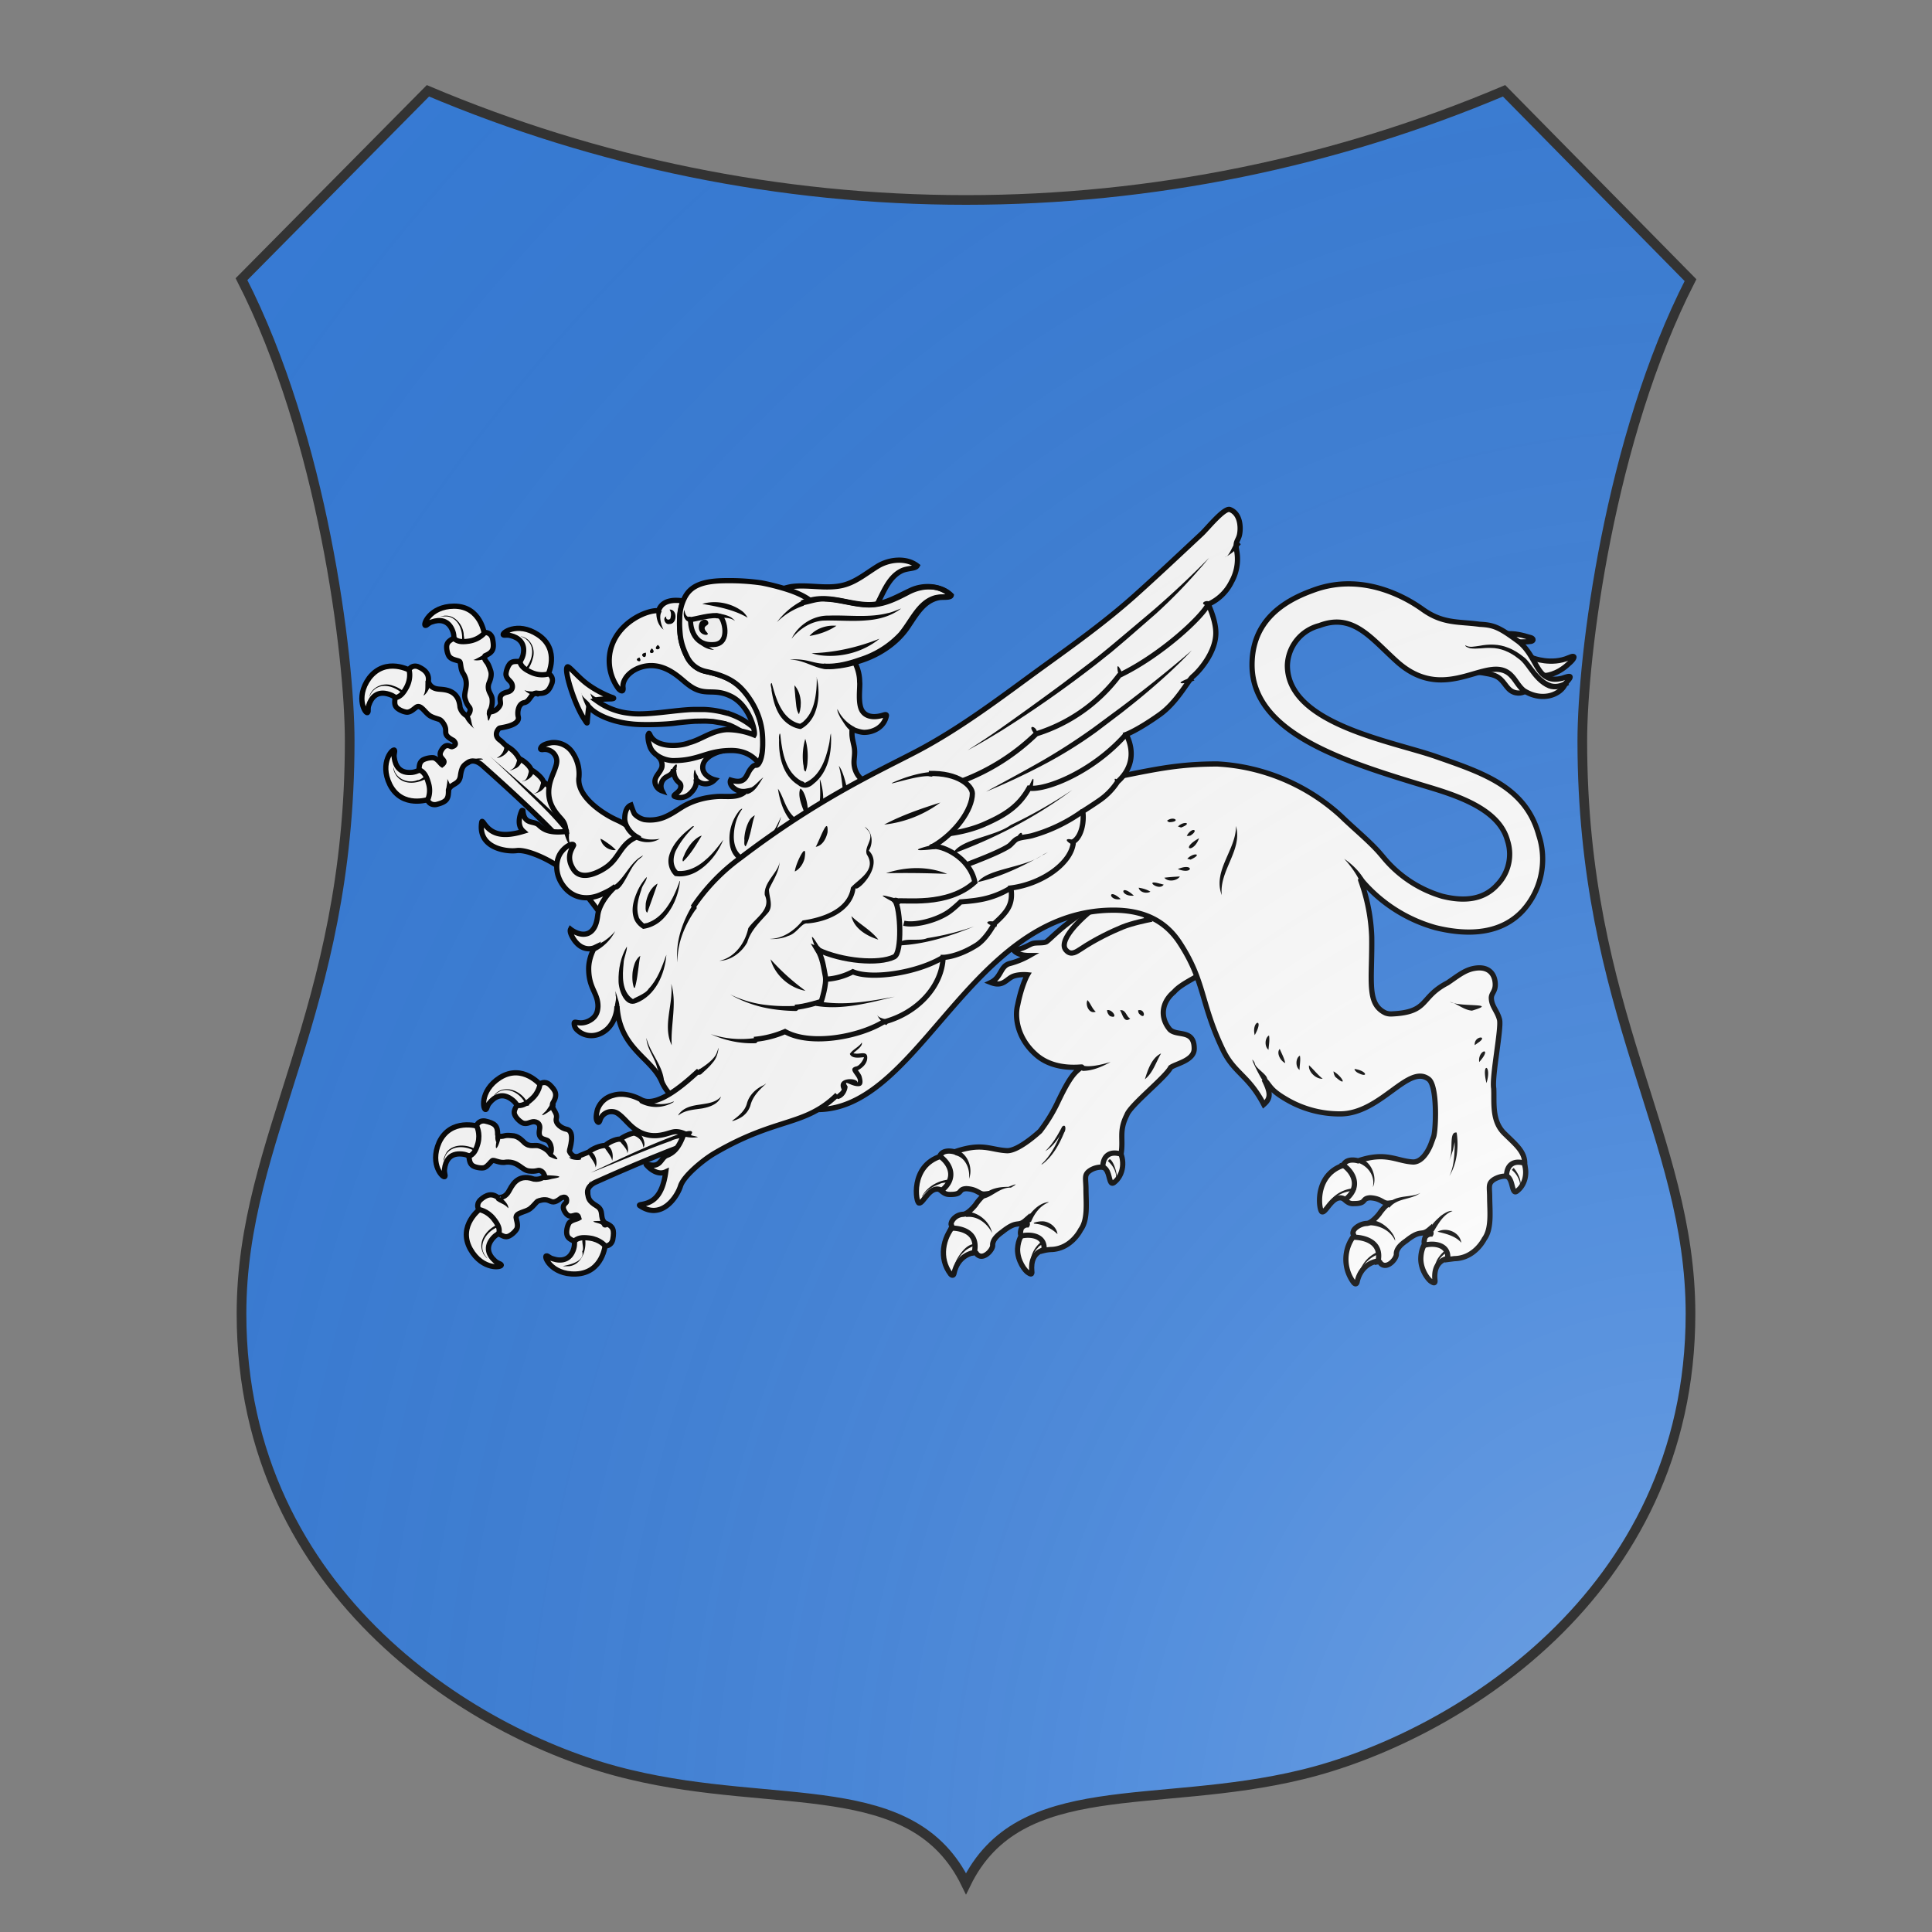 <svg id="coa839681710" width="500" height="500" viewBox="0 5 200 200" xmlns="http://www.w3.org/2000/svg" xmlns:x="http://www.w3.org/1999/xlink"><rect x="0" y="5" width="200" height="200" fill="#808080" stroke="none"/><defs><clipPath id="renaissance_coa839681710"><path d="M 25,33.9 C 33.4,50.3 36.2,72.9 36.2,81.7 36.2,109.9 25,122.6 25,141 c 0,29.4 24.9,44.1 40.2,47.7 15.3,3.7 29.3,0 34.8,11.3 5.5,-11.3 19.6,-7.6 34.8,-11.3 C 150.1,185 175,170.3 175,141 c 0,-18.4 -11.2,-31.1 -11.2,-59.3 0,-8.8 2.8,-31.3 11.2,-47.7 L 155.7,14.4 C 138.2,21.8 119.3,25.7 100,25.7 c -19.3,0 -38.2,-3.9 -55.7,-11.3 z"/></clipPath><g id="griffinPassant_coa839681710" stroke-width=".36"><path d="M62.96 91.82s.99-.67.49-1.47c-.5-.81-1.05-.6-1.05-.6s-.27.17-.61.22c-.87.1-1.18-.45-1.25-1.02-.04-.25.06-.4.02-.5-.07-.2-1.08.82-.32 2.37.85 1.68 2.72 1 2.72 1zm-1.28-8.86s.84.83.21 1.54c-.64.72-1.14.4-1.14.4s-.23-.22-.57-.32c-.83-.27-1.23.23-1.4.77-.08.25 0 .4-.07.48-.1.2-.91-.98.1-2.37 1.15-1.5 2.87-.5 2.87-.5zm5.1-2.48s-.17 1.17-1.1 1.1c-.96-.1-1.02-.67-1.02-.67s.04-.34-.07-.66c-.29-.82-.93-.85-1.46-.66-.25.08-.33.24-.43.24-.22.03.25-1.32 1.97-1.33 1.88 0 2.1 1.98 2.1 1.98zm4.35 2.8s-.78.9-1.53.3c-.75-.6-.47-1.12-.47-1.12s.21-.25.3-.58c.2-.84-.32-1.22-.86-1.35-.25-.07-.4 0-.49-.04-.2-.1.94-.97 2.38-.02 1.58 1.04.67 2.81.67 2.81z"/><path d="M62.2 82.68c-.45-.16-.64.2-.64.2s.18.54-.16 1.2c-.25.47-.46.67-.8.75-.04.34-.05.52.14.7.22.19.62.32.76.28.25-.04.48-.3.6-.36.32-.15.6.47.97.65.23.13.58.19.66.26.1.07.34.35.36.65.01.3-.06.44.54.76.3.3 0 .4-.11.43-.1.02-.4-.32-.73.26-.33.58.5.63.05.98-.12-.08-.3-.38-.53-.46-.13-.06-.56 0-.8.14-.21.15-.24.32-.26.67.32.13.49.37.64.88.23.7-.05 1.2-.05 1.2s.12.39.6.32c.71-.18.86-.37.84-.99.2-.5.75-.35.83-1 .09-.64.24-.72.51-.91.48-.32 1 .2 1 .2s3.87 3.41 5.42 5.17c.48 0 2.16-.3.7-2.06l-1.17-1.23s-.26-.42-.73-.75c-.07-.26-.54-.66-.85-.83-.1-.29-.53-.65-.83-.77a1.97 1.97 0 00-.86-.85c-.23-.21-.4-.39-.46-.42-.5-.36-.1-.8-.04-.83.04-.04 1.45-.15 1.3-.79-.08-.3 0-.89.4-.97.42-.07.45-.64.85-.66.7.1.89-.2 1.08-.7.13-.46-.23-.63-.23-.63s-.54.2-1.2-.1c-.5-.23-.7-.42-.8-.75-.35-.01-.54-.02-.7.18-.17.22-.28.64-.24.77.05.24.25.36.34.49.1.12.24.55-.26.67-.75.18-.4.62-.48.86-.2.5-.82.58-.72.43.11-.16.2-.5.15-.86-.04-.3-.37-.53-.22-1.03.05-.13.22-.49.14-.82-.19-.6-.27-.6-.35-.73-.08-.11-.13-.27-.05-.36.57-.25.65-.48.51-1.2-.14-.45-.53-.4-.53-.4s-.35.47-1.07.59c-.54.08-.82.04-1.08-.2-.3.18-.45.28-.48.54-.02.29.1.69.23.78.18.18.52.2.65.28.13.07.03.54.3.9.41.75-.06 1.2.1 1.71.15.51.31.5.34.68.03.28-.23.47-.23.47s-.37-.18-.47-.6c-.1-1.27-1.14-1.2-1.51-1.25-.67-.07-.65-.64-.7-.43.14-.56-.17-.89-.68-1.11z"/><path d="M77.32 94.27c-.2-.18-.62-.66-1.42-1.01s-2.71-1.52-2.62-2.87a2.61 2.61 0 00-.52-1.9 1.54 1.54 0 00-1.37-.57c-.14.03-.61.1-.73.35-.05.12.01.13.12.13a.83.83 0 01.97.68c.06.33-.19.8-.38 1.33-.58 1.67.51 2.5.8 2.9.21.28.21.66.23.74-1.1.12-1.53-.1-1.88-.44-.36-.34-1.01.01-1.1-1-.04-.04-.07 0-.07 0s-.47.93.1 1.43c-1.75.53-2.35-.01-2.77-.63-.05-.04-.08-.1-.1-.01-.3 1.78 1.66 2.06 2.4 1.97.75-.1 2.3.65 3 1.18 1.68 1.2 4.84 6.2 5 6.23"/><path d="M86.6 88.3l-.07-.13-.3-.39c-.12-.16-.3-.34-.5-.56a7.39 7.39 0 00-.76-.63 5.1 5.1 0 00-1.36-.68l-.03-.02h-.06l-.07-.02-.16-.04a6.58 6.58 0 00-1.35-.2h-.7c-1.22.01-3.27.44-4.49.26-1.33-.14-2.14-.8-2.3-.91.2-.07.97-.08 1.05-.08.34-.03.13-.09 0-.13-.1-.04-.88-.34-1.6-.87-.7-.51-1.3-1.3-1.41-1.21-.26.18.47 2.55 1.14 3.57.1.14.23.4.23.26 0-.08.06-.82.11-1.07l.04.03c.44.5 1.53 1 2.85 1.14.74.1 2.35.05 3.1-.05.45-.06.9-.1 1.33-.13l.64-.01c.21 0 .41.02.61.03l.59.1.14.03.07.02h.04l.03.02.26.08a5.82 5.82 0 012.08 1.51c.13.14.21.26.27.35l.06.08.03.03.53-.34-.03-.05z"/><path d="M78.73 88.85a.8.8 0 01.28.77c-.13.44-.63.7-.43 1.21a.75.75 0 00.45.42.73.73 0 01.15-.86c.2-.2.6-.22.63-.64 0 .06.04.34.07.45.17.53.5.42.43.82-.05.34-.64.54-.4.62.32.12.75.1 1.08-.24.4-.38.45-.78.36-1 .13.3.8.6 1.31.08-.16-.04-.83-.28-.83-.85 0-.73 1.02-1.1 1.5-1.16"/><path d="M85.72 89.37a3.32 3.32 0 00.27-1.4c0-.64.02-2.05-1.25-3.53-.62-.72-1.22-1.11-2.66-1.43a1.89 1.89 0 01-1.36-1.07 4.56 4.56 0 01-.46-1.56c-.05-.66-.03-.84-.02-1.08.04-.6.23-1.16.23-1.16-.5-.08-1.44-.12-1.69.68-.72-.1-2.92.78-3.34 2.82a3.23 3.23 0 00.59 2.57c.2.2.34.19.3-.1-.06-.48.37-1.07 1.1-1.35 1.65-.62 2.86.76 3.33 1.1 1.23.99 1.77.2 3.1.9 1.25.68 1.63 2.44 1.52 2.63a5.04 5.04 0 00-1.84-.37c-1.02.03-1.83.7-2.63.9-.63.27-2.26.38-2.7-.5-.1-.23-.1-.13-.15-.03 0 0-.05.36.16.88.23.5.87.85 1.52.89 1.91 0 2.3-.7 4.09-.7 1.11.01 1.64.58 1.89.91z"/><path d="M84.96 79.18a4.45 4.45 0 012.99-2.03c1.16-.16 2.36.18 3.51-.08.92-.21 1.65-.84 2.45-1.33s1.98-.6 2.72-.03c-.12.22-.65.15-1.07.35-1.03.5-1.34 1.8-1.96 2.78a6.28 6.28 0 01-2.54 2.14 6.1 6.1 0 01-2.42.77c-.83.05-1.37-.3-2.47-.15"/><path d="M138.2 80.97s.56 0 .79-.04c.22-.04.17-.21-.02-.26-.27-.06-.84-.3-1.63-.27-.23-.16-1.08 0-1.08 0l-1.08 2.64s.9.09 1.31.25c.66.26.74.9 1.27 1.13.47.2.84-.05.84-.05l1.34-1.08s.8 0 1.67-.83c.36-.3.56-.66 0-.41-1.2.53-2.48.03-2.48.03l-1.01-.43.08-.68z"/><path d="M99.17 121.23c-.76.86-1.06 2.27-.24 3.36.13.15.22.08.24-.03.26-1.25 1.28-1.52 1.72-1.46.2-.84-.43-2.46-1.72-1.87zm11.35-5.27c-.83-.8-2.31-.01-1.32 1.21.61-.02.63.66.75.98.05.13.1.23.25.14.7-.52.8-1.6.32-2.33zm-12.22.49c-2.2.66-1.75 3.28-1.54 3.24.3.08.8-1.42 1.64-.82 1.41-.37.66-2.6-.1-2.42zm5.55 5.4c.01.07-.25.33-.29 1-.03.84.54 1.55.73 1.65.12.07.3.21.25-.13-.05-.56.06-1.35 1.05-1.5.15-1.24-1.46-1.56-1.74-1.02z"/><path d="M111.1 113.62c-.57 1.13-.22 1.64-.4 2.7-.71-.23-1.25.05-1.26.9a1.42 1.42 0 00-.9.24c-.4.28-.27.5-.26 1.24 0 .98.15 2.14-.37 2.84 0 0-.65 1.34-2.07 1.36a2.7 2.7 0 00-.46.07c.13-1.02-.89-1.15-1.54-1.01-.1-.06-.1-.23-.04-.46.05-.18.27-.3.42-.3.06-.1-.11-.27-.1-.32-.57.5-.54-.05-1.59.78-.08.07-.7.45-.69.93.03.32-.6 1-1 .7-.17-.1-.08-.2-.27-.17.33-1.45-.94-1.7-1.59-1.7.12-.26-.1-.12.04-.46a.93.93 0 01.77-.49c.21 0 .53-.25.86-.65a3.56 3.56 0 01.67-.75c-.42.05-.49-.33-1.3-.37-.6.03-.2.4-1.09.4-.19 0-.35 0-.64-.25 1.16-.9.57-1.93-.1-2.39.15-.4.67-.4 1.02-.3 1.93-.67 2.47-.13 3.64-.08.82 0 2.26-1.35 2.26-1.35a10.98 10.98 0 001.2-1.95c.83-1.75 1.16-2.1 1.68-2.47.1-.06-1.79.32-3.12-.82s-1.53-2.63-1.3-3.48c.28-1.4.67-2.07.67-2.07s-.58-.06-1 .11c-.47.2-.69.75-1.53.42.75-.36.64-1.14 1.32-1.31a5.58 5.58 0 001.35-.55c-.16 0-.82 0-1.11-.39.63-.02 1.02-.33 1.3-.43.26-.1.85 0 1.02-.16.54-.43 1.57-1.69 5.28-3.64.77-.47 4.19.48 4.19.48l1.63 1.63s1.4 2.49.85 2.92c-1.28.98-2.64 1.46-3.18 2.1-.86.71-1 1.76-.29 2.6.51.49 1.68-.05 1.68 1.32 0 .82-1.27 1.03-1.63 1.3-.34.68-2.79 2.6-3.02 3.28z"/><path d="M111.63 98.61l-3.02.92s-1.38 1.1-1.75 2c-.15.38-.08.6.08.75.33.35.72.04.95-.1 1.07-.72 2.22-1.25 2.9-1.53s1.79-.5 1.79-.5l-.95-1.54z"/><path d="M126.87 121.83a2.67 2.67 0 00-.11 3.36c.13.14.2.07.23-.04.26-1.24 1.29-1.52 1.72-1.46.2-.84-.54-2.46-1.84-1.86zm11.46-5.27c-.83-.81-2.31-.02-1.31 1.2.6-.02.62.66.74.98.05.13.11.24.25.14.7-.52.8-1.58.32-2.32zm-12.2.5c-2.2.66-1.76 3.27-1.55 3.24.3.08.8-1.43 1.64-.82 1.4-.37.67-2.62-.1-2.43zm5.54 5.4c.01.07-.25.33-.28 1-.04.84.53 1.55.72 1.65.12.07.3.2.25-.14-.05-.55.06-1.35 1.06-1.5.14-1.25-1.46-1.57-1.75-1.01z"/><path d="M141.16 83.47c-.42.1-.83.14-1.26-.19-.27-.19-.49-.6-.75-1.06-.27-.47-.6-1-1.14-1.37-1.27-.94-1.65-1.05-2.56-1.1-1.5-.2-2.53-.03-3.92-1.02-.52-.37-3.82-2.74-7.59-1.32-2.06.74-4.2 2.12-4.2 5.14 0 4.73 6.34 6.67 12.17 8.43 2.24.67 4.9 1.61 5.46 3.7a3.03 3.03 0 01-.71 3.05c-.91 1.01-2.22 1.18-3.79.79a8.29 8.29 0 01-4.1-2.73l-.24-.28c-.72-.82-1.8-1.7-2.64-2.52a13.73 13.73 0 00-8.54-3.6c-3.7 0-5.37.7-10.46 1.54s-5.93 1.32-9.29 1.32l-1.37 1.98c-2.87 0-4.64-2.07-4.61-2.74.1.08.06.03.25.14.33.18.8.43 1.48.27 1.53-.35 1.56-1.78 1.56-1.78s-.03-.21-.16-.08c-.31.28-.7.47-1.11.56-.99.22-1.3-.79-1.33-.98-.12-.53.1-.86-.05-1.52-.14-.6-.13-.69-.13-.95l.01-.16s.51.22.84.22c.55 0 1.33-.3 1.52-1.11.05-.16-.1-.11-.15-.1-.6.2-1.19.18-1.49-.24-.36-.5-.15-1.68-.2-2.04 0-1.53-1.33-2.77-2.11-3.65-.78-.89-.32-1.67-2.25-2.49-.66-.28-1.73-.56-2.44-.69a15.7 15.7 0 00-2.36-.15c-1.62 0-2.5.32-2.93 1.2-.21.42-.32.88-.33 1.35 0 .24-.03.43.03 1.1s.26 1.15.46 1.56c.19.42.6.92 1.38 1.07 1.44.32 2.1.76 2.7 1.52 1.16 1.5 1.16 2.8 1.16 3.43 0 .48-.05 1.07-.28 1.4-.19.26-.21-.1-.58.4-.3.4-.3 1.06-1.35.73-.09.18.04.44.25.58.34.28.78.2.78.2-.55.5-1.32.31-2 .36-.8.06-1.54.25-2.24.64-.38.22-.74.49-1.14.68-.5.26-1.06.35-1.61.27a1.38 1.38 0 01-.66-.37c-.05-.04-.19-.42-.26-.63-.38.15-.44.68-.43 1 .04.47.4.94.81 1.18l-.1.07c-1.05.51-1.09 1.44-2.04 2.07-.41.28-1.64.96-2.2.13-.58-.88-.09-1.45 0-1.68-.02-.16-.46-.02-.81.42-.4.47-.55 1.42.03 2.28.72 1.07 1.84 1.07 2.67.7.67-.3.74-.38 1-.56 0 0-1.1.94-1.23 2.02-.04.28-.12.95-.62 1.2-.58.28-1.25-.26-1.25-.26-.1.2.17.64.32.83.62.78 1.33.44 1.33.44s-.39.65-.4 1.41c-.01 1.41.65 1.7.64 2.65-.02.34-.1.73-.64 1-.63.3-.97-.04-1 .14-.01.21.1.4.23.5.43.4 1.07.48 1.62.21 1.01-.49 1.09-1.69 1.09-1.69h.03c.26 2.8 2.39 3.4 3.08 5.04 0 0 .72 1.96 3.87 2.67 2.29.51 5.76-.87 5.76-.87 7.83 1.55 11.16-13.65 21.54-13.65 2.42 0 3.77 1 4.6 2.3 1.73 2.67 1.4 4.12 2.97 7.38.78 1.59 1.76 1.73 2.8 3.73.5-.43.48-.81.02-1.73.45.44.37.7 1.54 1.38a7.24 7.24 0 003.74 1c2.8-.03 4.7-3.5 6.1-2.38.59.51.48 3.42.33 3.93l-.17.47s-.44 1.3-1.25 1.3c-1.17-.06-1.85-.74-3.8-.08-.34-.1-.86-.1-1.02.3.68.47 1.27 1.5.11 2.4.29.26.46.26.64.25.9 0 .48-.36 1.1-.4.8.04.87.42 1.29.37-.26.22-.48.47-.67.75-.33.4-.65.65-.86.65-.44.02-.83.32-.9.49-.14.34.1.2-.03.46.65 0 2.04.25 1.71 1.7.19-.03.1.06.26.17.42.3 1.02-.38 1.01-.7-.02-.48.6-.86.69-.93 1.04-.83 1.02-.28 1.6-.78 0 .06.15.21.09.32-.16 0-.38.12-.42.3-.06.22-.06.39.04.46.65-.16 1.67-.01 1.54 1l.46-.06c1.42-.02 2.07-1.36 2.07-1.36.52-.7.38-1.87.37-2.84 0-.74-.13-.96.26-1.24.25-.17.65-.29.9-.24.01-.84.54-1.13 1.26-.9 0-.81-.63-1.3-1.37-2.03-.93-.87-.72-2.18-.77-3.14-.14-.83.55-4.17.4-4.75-.15-.58-.52-.89-.56-1.41-.05-.43.32-.49.26-1.14s-.48-1.08-1.25-1.01-1.26.5-2.04 1.03c-1.94 1-1.24 2.02-3.83 2.14-.15.01-.32-.01-.46-.07-1.32-.64-.9-2.22-.94-5.25a12.75 12.75 0 00-.75-3.87l-.04-.14a10.35 10.35 0 005.2 3.38c2.36.58 4.58.4 6.04-1.2a5.3 5.3 0 001.08-5.19c-.91-3.34-3.86-4.29-7.06-5.41-3.03-1.07-10.29-2.24-10.29-6.3a2.93 2.93 0 012.21-2.75c2.35-.9 3.58.91 5.4 2.53 3.45 3.04 6.36-.8 7.9.98.23.23.47.72.83.99 1.29.8 2.57.24 2.85-.51.51-.54.4-.57-.21-.36z"/><path d="M75.11 122.53s-.2-1.18-1.15-1.05c-.95.12-.99.7-.99.7s.05.34-.04.66c-.25.83-.9.88-1.44.7-.25-.06-.34-.22-.44-.2-.23-.03.3 1.31 2.02 1.25 1.89-.07 2.04-2.06 2.04-2.06zm-8.6-2.46s1.1-.43 1.49.44c.39.87-.1 1.2-.1 1.2s-.3.13-.53.38c-.58.65-.3 1.22.13 1.6.19.18.37.18.42.26.14.18-1.28.43-2.13-1.08-.9-1.64.71-2.8.71-2.8zm-.17-5.66s1 .62.53 1.46c-.48.83-1.02.64-1.02.64s-.29-.17-.63-.2c-.87-.09-1.15.5-1.21 1.05-.03.26.07.4.03.49-.06.21-1.1-.77-.4-2.35.8-1.7 2.7-1.1 2.7-1.1zm4.34-2.82s.5 1.08-.35 1.52c-.85.44-1.22-.02-1.22-.02s-.14-.3-.41-.51c-.68-.55-1.24-.23-1.6.22-.16.2-.15.38-.23.43-.18.14-.5-1.25.96-2.19 1.6-1 2.85.55 2.85.55z"/><path d="M66.47 119.49c-.32.34-.09.65-.09.65s.57.07 1.02.64c.34.43.44.7.36 1.04.3.16.46.26.7.15.26-.12.55-.44.57-.58.06-.24-.07-.56-.08-.7-.01-.35.66-.36.98-.62.2-.15.42-.45.51-.5.1-.05.47-.17.74-.06.27.1.37.24.9-.18.4-.15.37.17.35.28-.01.1-.45.23-.06.77s.77-.18.91.35c-.13.08-.46.12-.64.3-.1.1-.24.51-.19.8.04.26.2.34.5.5.25-.23.53-.29 1.07-.22.72.09 1.08.54 1.08.54s.4.04.52-.42c.13-.72.03-.94-.54-1.17-.4-.38-.02-.84-.57-1.17-.55-.33-.56-.52-.62-.84-.1-.57.6-.82.6-.82s4.7-2.13 6.93-2.81c.2-.44.61-2.1-1.58-1.49l-1.6.57s-.5.07-1 .36c-.25-.04-.82.21-1.1.42-.3-.02-.82.23-1.04.44-.36 0-.9.23-1.13.45l-.57.23c-.52.3-.76-.24-.77-.3-.01-.06.46-1.37-.2-1.5-.29-.05-.81-.36-.7-.76.1-.42-.4-.67-.25-1.04.38-.6.18-.89-.22-1.28-.35-.3-.66-.05-.66-.05s-.04.58-.6 1.06c-.4.36-.66.47-1 .42-.16.3-.24.47-.12.7.13.26.46.52.6.54.25.05.43-.08.58-.1.15-.04.61 0 .51.52-.15.76.4.63.59.8.36.37.2.98.1.82-.1-.15-.35-.36-.72-.48-.3-.1-.64.12-1.02-.23-.1-.1-.36-.39-.7-.46-.62-.08-.64 0-.79.02-.14.03-.3.01-.35-.1 0-.62-.17-.79-.88-.95-.46-.06-.58.33-.58.33s.28.5.1 1.2c-.15.53-.3.77-.63.91.05.35.08.52.29.66.25.14.68.17.8.11.23-.1.41-.39.52-.47.12-.1.5.2.95.1.85-.07 1.07.55 1.59.61s.58-.08.76-.03c.27.08.33.4.33.4s-.3.26-.75.19c-1.2-.43-1.55.55-1.75.87-.34.57-.86.33-.68.45-.45-.4-.88-.24-1.28.13z"/><path d="M81.56 110.56c-.65.58-2.8 2.65-3.98 2-.56-.3-1.3-.5-1.93-.3a1.53 1.53 0 00-1.09 1c-.03.14-.16.6 0 .81.09.1.12.04.17-.06a.83.83 0 011.02-.6c.32.08.66.5 1.06.89 1.28 1.23 2.5.58 2.97.49.33-.08.69.07.76.1-.36 1.04-.74 1.34-1.19 1.52s-.41.93-1.39.58c-.05.02-.03.05-.03.05s.65.82 1.35.5c-.25 1.82-.99 2.14-1.73 2.26-.06.02-.13.03-.05.08 1.5 1.02 2.58-.64 2.8-1.37.23-.7 1.56-1.79 2.32-2.24 4.33-2.54 6.22-1.83 8.49-4.05"/><path d="M85.37 108.4a6.92 6.92 0 002.14-.54c1.74.98 5.06.38 6.77-.65 2.3-.58 4.06-2.42 4.14-4.47 0 0 .92 0 2.23-.8.74-.42 1.31-1.54 1.31-1.54.95-.85 1.3-1.36 1.14-2.45 2.23-.29 4.24-1.78 4.31-3.2.55-.33.76-1.34.65-2.09 0 0 .62-.39 1.17-.77a4.57 4.57 0 001.23-1.27c1.07-.95 1.16-2.15.6-3.27 0 0 .77-.28 2.27-1.34 1.22-.85 1.97-2.35 2.33-2.66.47-.39 1.64-1.74 1.58-3.1-.03-.86-.52-1.88-.52-1.88a3.27 3.27 0 001.6-1.54c.37-.66.5-1.42.36-2.17-.02-.15-.05-.3-.03-.45.02-.18.13-.33.19-.51.13-.36.2-1.56-.63-1.87-.4-.14-1.6 1.36-1.95 1.68-1.8 1.68-3.07 2.88-4.62 4.27-2.02 1.8-4.18 3.35-6.24 4.84-2.66 1.92-5.7 4.3-9 6-2.57 1.34-6.68 3.22-11.95 7.24-1.3.94-2.41 2.1-3.3 3.42"/><path d="M88.67 78.28c.45-.19.94-.3 1.45-.3 1.18 0 2.32.5 3.5.4.92-.09 1.75-.6 2.6-.99s2.05-.33 2.7.35c-.15.2-.66.06-1.1.2-1.1.35-1.57 1.6-2.32 2.5a6.47 6.47 0 01-2.81 1.76c-.81.29-1.67.5-2.5.44"/><g fill="#000" stroke="none"><path d="M122.2 126.4c-.32 2.6 2.69 3.38 3.3 5.44.07 1.82-2.7 1.7-2.97 0-.74-1.4-1.64-4.53-.33-5.44zm40.7 57.1c-.68 2.85-1.56.22-2.9-1.1-8.21-9.78-17.85-18.26-26.85-27.29-4.78-4.58-9.6-9.11-14.45-13.61 14.1 12.48 28.79 24.44 41.87 38.02 1.27 1.73 3.22 3.06 4.13 4.98-.17 2.84-4.29.54-1.8-1zm-40.1-40.9a7.6 7.6 0 004.44-7.5c.68-1.73 3.43-.67 2.86 1.1-.04 3.7-5.1 6.58-7.3 6.4zm7.5 7.2c4.29-1.19 3.72-5.76 5.3-8.3 4.27.45.77 6.42-1.9 7.2-1.04.45-2.27 1.22-3.4 1.1zm7.5 6.3c4.66-.38 2.64-11.55 6.7-6.6.1 3.63-3.7 6.24-6.8 6.8zm6.9 7c4.5-.5 2.92-11.74 6.9-6.6-.13 3.62-3.71 6.23-6.9 6.8zm-38.2-45.7c2.1 2.49 1.11 6.39 3.6 8.6-2.14-1.96-6.95-6.07-5.76-9.03.73-.53 1.6-.14 2.16.43zm13.7-.9c-1.54 1.83-2.14 7.97-2.8 1.9-1.9-3.7 4.13-7.25 2.8-1.9zm25.9-9.6c-2.6-.58-5.46-1.66-7.2-3.6 2.68 1.2 5.7.52 8.43.97 1.46.8.31 3.47-1.23 2.63zm-29-22.1c-2.44.91-5.47 1.68-7.9 1 2.09-.15 11.6-7.5 7.9-1zm-23.2 69.6c1.42 2.53 3.03 5.73 2.14 8.6-5.07 2.31-.73-7-2.14-8.6zm21-10.9c-3.14.07-5.84 1.7-8.32 3.42-3.55-.35-.33-3.59 1.75-3.39 1.89-.48 6.07-1.08 6.57-.03zm-34.5-37.3c1.5-2.56.79-5.54 1.19-8.24.91-1.85 3.67-.41 3.01 1.44-.7 2.57-1.94 5.37-4 7zm2.6 47.7c-5.1 3.53-13.4 4.87-17.88-.35-1.22-1.45-2.5-3.93-2.12-5.55.67 6.45 8.2 9.9 13.9 7.5 2.01.22 5.04-3.92 6.1-1.6zm-14.3-48c-4.25-4.43-12.14-7.37-17.22-2.56-1.25 1.07-2.01 2.71-2.68 4.06 1.45-6 8.43-8.83 13.9-6.63 2.66.82 5.11 2.29 7.1 4.23l-1.1.9zM102.5 76c1.08-5.87-1.12-13.77-7.63-15.3-2.8-.5-7.6.41-2.5-.53 5.97-.63 10.58 4.87 11.27 10.42-.13 1.3 1.56 6.85-1.14 5.41zm36.3 15.5c4.47-4.41 6.94-13.09 1.25-17.54-.67-1.02-5.67-2.65-2.16-1.59 5.24 1.67 7.48 7.82 5.76 12.76a18.81 18.81 0 01-3.85 7.57l-1-1.2z" transform="translate(53 72) scale(.119)"/><path d="M165.2 193.1c-1.85-2.05-2.5-4.77-3.4-7.3-.78-2 2.8-2.81 2.95-.66.14 1.72-.28 3.48.08 5.2-.12.79.84 2.38.37 2.76zm17.8-3.6c1.81.75 3.34 2 4.95 3.1 1.2.86 2.33 1.78 3.36 2.84 1.2.75-.3.71-1.05.64a8.63 8.63 0 01-6.35-4.05c-.4-.8-.82-1.62-.91-2.53z" transform="translate(53 72) scale(.119)"/><path d="M448 418.8a21.55 21.55 0 00-13.41-6.06c-1.68-.6 3.13-1.4 3.93-1.34 4.25-.39 9.1 3.15 9.48 7.4zm-5.2-18.4c-4.89 1.98-8.17 6.45-10.1 11.2-4.27 2.41-2.3-3.4-.2-4.9 2.58-3.13 6.19-6.1 10.3-6.5zm-47.1 5.4c6.68.41 13.07 5.9 14.4 12.4-2.63-5.4-8.5-10.12-14.81-9.34-1.83-.43-1.4-3 .41-3.06zm9.6-9.9c3.8-3.67 9.1-4.54 14.2-4.5 3.51-1.32 6.66-2.59 1.48.45-6.15-.3-10.93 5.41-15.68 6.25-.68-.62-.48-1.58 0-2.2zM390 370.1c6.3 2.54 9.03 10.68 6.7 16.7.72-5.45-1.78-12.18-7.6-13.7-2.02-.57-1.3-3.55.9-3zm48.6 8.3c6.18-5.73 9.8-13.69 12.6-21.5 1.36 1.04-1.74 3.6-2.14 5.32-2.12 3.27-4.79 6.57-8.16 8.48 4.12-3.95 7.18-9.07 9.8-14.2 2.37-2.07 2.22 2.13 1.19 3.38-2.81 6.85-6.62 13.74-12.59 18.32l-.7.2zM388 437.6c1.4-5.46 7.92-14.56 12.82-12.73-1.98 1.13-5.14 2.22-7 4.23-2.68 2.22-4.35 5.87-5.82 8.5zm44.3-.4a16.4 16.4 0 017.7-14.9c1.99 2.08-2.5 2.6-3.33 4.43-2.96 2.7-3.66 6.78-4.17 10.57zm-62.8-40.3c3.21-6.03 10.26-9.72 16.96-9.79.3 2.59-4.82 1.19-6.74 2.61-3.96 1.35-7.87 3.64-10.02 7.28zm108.8-21.6c2.8 1.42 4.9 11.04 3.79 10.38-.16-3.64-2.18-6.94-4.89-9.28l1.1-1.1zm29.8-61.3c-2.98 5.04-4.68 11.24-9.4 15 1.7-5.45 3.9-12.39 9.4-15zm-42.7-30.9c1.91 2 2.63 4.9 4.8 6.7-3.72 1.56-6.23-3.77-4.8-6.7zm11.4 5.8c3.06-.7 6.87 5.56 1.6 3.4-.94-.8-1.71-2.3-1.6-3.4zm7.5.1c3.3-.68 3.63 3.75 5.9 4.8-3.67 3.01-4.54-2.91-5.9-4.8zm10.5 0c4.23-1.18 4.47 6.4.44 1.83a3.4 3.4 0 01-.44-1.83zm-31.5 32.2c4.95.95 12.69-1.44 15.5-2.2-4.95 2.7-10.38 5.08-16.09 5.14-1.65-.48-1.07-3.12.59-2.94z" transform="translate(53 72) scale(.119)"/><path d="M696.8 331.2c-3.2-12.9 3.35-10.46 0 0zm-4.2-12.2c-1.03-7.15 8.2-9.2 0 0zm-2.6-9.8c-.56-5.7 8.63-5.65 1.65-1.2-.52.44-1.1.8-1.65 1.2zm-14.4-25.1c6.45 3.28 28.82.3 12.8 5.1-4.73-.35-8.3-3.94-12.8-5.1zm-73.8 44.6c-4.01.25-8.5-4.25-7.9-7.8 2.74 2.5 4.98 5.5 7.9 7.8zm-21.7-9.1c-2.79-1.21-5.28-5.89-3.2-8.2 1.15 2.7 2.6 5.3 3.2 8.2zm-9.7-7.7c-2.48-1.9-2.13-7.02.3-8.3.48 2.79-.14 5.53-.3 8.3zm37.7 12.5c5.25 3.06 8.31 9.6 1.05 3.2a6.2 6.2 0 01-1.05-3.2zm12.2-1.4c7.63 1.17 8.13 5.79 1.36 1.95-.6-.54-1.35-1-1.36-1.95zm-57.9-19.6c-2.08-8.33 5.99-10.63 0 0zm26 20.2c-2.56-1.87-2.25-7 .2-8.3.52 2.8-.22 5.52-.2 8.3zM519 211.4c-1.87 2.77-7.2 3.17-9 .7 2.99-.36 6-.57 9-.7zm-17.1 8.8c-2.37 1.37-6.27.32-6.8-2.3 2.37.36 4.75 1.03 6.8 2.3zm-9.6 2.3c-8.16.78-8.1-7.52 0 0zm25.5-15.4c9.38-4 9.26 3.57 0 0zm5.5-6c3.6-3.85 9.38-2.9 1.9.5zm-38.6 23.4c-7.17 1.33-7.76-7.07 0 0zm24.9-8.4c-2.64 4.15-11.9-3.39-2.32-.58.79.13 1.54.4 2.32.58zm20.5-26.9c-3.11 9.02-11.46 6.41 0 0zm-7.1-1.4c2.89-5.33 7.4-3.55 2.2-.19a4 4 0 01-2.2.19zm-5.1-5.4c3.3-3.41 8.78-2.07 1.8.6zm-6.3-3.4c3.83-2.9 8.2.61 1.4.9a2 2 0 01-1.4-.9zm31.7 43.2c-5.5-14.15 8.55-26.64 8.2-40.1 4.02 14-9.85 25.94-8.2 40.1zm24.4 108.4c-2.72-3.24-9.53-18.01-5.3-11.1-.05 3.58 11.64 8.67 5.3 11.1zm114.5 93.2c-3.38-4.07-9.51-5.35-13.8-6.4 5.35-2.89 13 .33 13.8 6.4zm-5.1-18.4c-5.44 1.99-8.2 7.45-11 11.91-4.48-1.72 1.88-6.9 4.22-9.1 1.83-1.31 4.78-3.31 6.78-2.81zm-47.2 5.5c6.6-.5 14.33 8.14 13.91 11.7-2.59-5.83-9-8.95-14.97-8.95-1.15-.95-.33-2.69 1.06-2.75zm9.9-9.8c4.87-5.42 13.37-3.23 18.7-6.2-5.44 4.1-13.37 2.81-17.9 8.48-1.17.04-1.75-1.59-.8-2.28zm-15.5-26c6.33 2.43 9.15 11.34 6.6 16.5 1.46-6.48-2.75-12.16-8.44-14.18-.93-1.3.52-2.63 1.84-2.32zm51 10c3.59-7.42 2.99-17.35 3.1-24.3 1.13 1.06-.53 6.46-.92 8.95-.82 2.33-1.62 6.05-3.38 7.35 4.6-3.4 0-18.1 5.4-17.2 1.34 8.18.2 18.1-4.2 25.2zm-51.7-170.4c-2.2-5.08-6.47-10.55-9.3-13.56 4.95 3.4 9.6 7.98 12.25 13.29-.29 1.5-2.38 1.65-2.95.27zM224 273.6c3.48 11.66-.45 23.77.3 35.7-5.49-11.45 1.07-23.75-.3-35.7zM209.6 305c2.29 9.36 10.44 16.81 10.3 26.94-4.06.96-2.16-6.58-4-9.33-1.33-6.2-6-11.2-6.3-17.6z" transform="translate(53 72) scale(.119)"/><path d="M165 374c2.44 1.76 7.85-3.17 6.6 1.5-1.64.8-7.2-.07-6.6-1.5zm68.8-13.3c2.16 1.97-7.46 2.27-9.84 4.02-15.77 5.53-31.18 12.53-46.66 18.48 17.5-8.22 35.17-16.81 53.5-23.24 1.72-.85 7.24-2.16 4.6 1.34-.52.5-1.45.07-1.6-.6zm-53.7 19.4c.23-3.74-8.79-11.25-1.72-8.48 2.26 1.96 2.85 6.39 1.72 8.48zm9.6-3.8c.05-3.52-9.08-11.25-1.92-8.4 2.39 1.95 2.69 6.26 1.92 8.4zm8.8-4.3c.69-3.64-9.6-10.17-1.9-8.01 2.03 1.85 3.02 5.73 1.9 8.01zm9.3-3.5a7.51 7.51 0 00-5.19-6.7c.6-7.6 8.13 4 5.19 6.7zm-57.4 16.1c3.95.17 14.56.47 4.45 2.15-2.34.63-7.77 2.07-4.45-2.15zm4.6-12.7c4.26 3.66 4.02 4.56-1.3 2.1-2.41-.94-.7-4.5 1.3-2.1zm-30-10.3c.45 2.9-3.78 12.32-2.44 3.84-1.24-2.15-.55-8.51 2.44-3.84zm31.9-17.1c-1.8 2.43-12.07 8.8-5.61 2.95 1.37-1.6 5.83-9.9 5.61-2.95zm22 66.8c2.71-.12 6.37-.55 8.44 1.45.94 2.18-2.69 3.29-3.52.9-.64-1.24-5.09-1.48-4.92-2.35zm-1.3-23.6c-2.58 2.5 1.98 11.41-2.7 9.2-.23-2.99 1.02-7.89 2.7-9.2zm-48.2 16.1c-1.68-2.4-4.81-2.91-6.86-4.65-.27-5.18 7.2 1.46 6.96 4.35l-.1.2zM174 421c1.16 6.55-1.69 15.5-9.23 16.42-11.74.06 10.16.12 7.6-8.58 1.62-2.12-1.71-7.96 1.63-7.84zm-49.6-6.6c-7 1.9-13.42 10.77-7.85 17.42 2.41 2.93-1.62-1.05-1.77-2.34-3.2-6.88 2.87-14.21 9.22-16.48l.4 1.4zM111 371.3c-5.27-3.85-14.62-4.62-17.98 2.1-1.75 5.55-1.47 1.48.88-2.3 4.34-5.2 12.6-4.22 17.8-.9l-.7 1.1zm29-26.8c-2.18-6.56-10.65-12.25-17.01-7.54-1.35 1.15-2.93 2.58-.87.36 5.82-5.6 15.46-1.25 18.53 5.38 2.24 1.78.2 1.5-.65 1.8zm194.5-36.8c1.09 2.8-7.2 6.76-4 6.3 2.39.76 7.22-1.81 7.19 2.37.05 4.17-3.92 6.94-7.39 8.33-.23-4.61 3.2.49 4 2.26.7 2.39 1.58 6.1-1.9 6.04-4.18.13-9.05-4.47-6.1.2-.23 3.09-2.42 6.78-5.71 7.25-2.93-2.29 1.7-3.36 2.31-5.55-3.67-7.38 9.63-6.93 9.1-3.9 1.93-3.28-6.7-7.71-.98-9.4 2.72-.24 5.4-5.84 4.58-5.4-2.6.26-6.8.94-8-1.9 1.62-2.63 5.48-4.11 6.9-6.6z" transform="translate(53 72) scale(.119)"/><path d="M251.5 310.7c-.39 3.16-1.3 6.29-3.5 8.7-1.94 2.52-4.38 4.55-6.7 6.7-3 1.47-2.86-2.72-.44-3.2 3.13-2.05 6.3-4.27 8.53-7.32 1.05-1.46 1.42-3.25 2.11-4.88zm-26.1 31.5a19.72 19.72 0 01-19.6.47c-1.63-3.4 3.07-2.64 4.46-1.01a18.2 18.2 0 0015.04.24c.24.05.22.13.1.3zm14.1 20.3c-2.76.66-5.65.18-8.38-.36-2.1-2.51 2.12-2.82 3.36-1.16 1.47.83 3.87 1.03 5.02 1.52zm39.5-30.9c-3.85 3.43-7.72 7.3-9.03 12.44a12.42 12.42 0 01-6.37 7.56c-.8.54-5.79 2.55-3.72 1.06 3.35-2.46 6.85-5.35 8-9.53 1.3-5.01 5.36-8.83 10.02-10.83.31-.3.67-.58 1.1-.7zm-26.1 7.4c-1.56 4.4-6.59 6.08-10.75 6.87-4.5.74-9.42.85-13.29 3.55-1.33 1.37-.5-.3.2-.98 2.83-3.25 7.35-4.19 11.44-4.74 4.37-.72 9.3-1.11 12.4-4.7z" transform="translate(53 72) scale(.119)"/><path d="M622.3 442.6c1.4-4.2 3.66-8.3 7.25-11.02a21.74 21.74 0 015.15-2.88l.5 1.4a18.8 18.8 0 00-11.1 9.15 26.24 26.24 0 00-1.6 3.45l-.2-.1z" transform="translate(53 72) scale(.119)"/><path d="M666.5 442.2c.1-1.57.14-3.15.46-4.7.3-1.91 1.02-3.77 2.2-5.32a18.31 18.31 0 015.04-4.88l.8 1.3a16.6 16.6 0 00-6.3 5.94 13.37 13.37 0 00-1.49 4.68l-.51 3.08-.2-.1z" transform="translate(53 72) scale(.119)"/><path d="M603.8 402.9a19.56 19.56 0 015.62-6.72c2.59-2 5.7-3.27 8.92-3.8.67-.14 1.34-.29 2-.4.98-.03 1 1.56.02 1.53-1.2.15-2.4.25-3.56.54a20.26 20.26 0 00-10.84 6.1c-.88.72-1.39 2.2-2.15 2.79z" transform="translate(53 72) scale(.119)"/><path d="M712.6 380.4c.68.88 1.39 1.74 1.94 2.71.57.94 1.05 1.93 1.43 2.96.29.85.5 1.74.63 2.63l.1 2.9c-.2.06-.24-.07-.23-.24l-.37-2.66a13.55 13.55 0 00-4.08-6.69c-.16-.23-.74-.47-.33-.7l.91-.91z" transform="translate(53 72) scale(.119)"/><path d="M744.7 100.3c-3.5 2.17-8.07 3.45-12.06 1.9-4.92-2.03-8.43-6.34-11.46-10.55-1.79-2.44-3.5-5-6.04-6.74-4.5-3.62-10.07-6.1-15.92-6.06-3.95-.17-7.9.76-11.83.2-.94-.28-2.95-.86-2.89-1.75 2.49 1.55 5.44.65 8.14.34 5.49-1.09 11.31-1.1 16.57 1.02 3.4 1.27 6.5 3.25 9.3 5.54.83.49 2.31 2.16 3.17 3.3 3.55 4.61 6.95 9.94 12.72 11.89 2.98.87 6.16-.22 8.7-1.79l1.6 2.7z" transform="translate(53 72) scale(.119)"/><path d="M205.2 187.4c2.63 3.75 11.47 2.33 12.14 2.14-4.1 2.53-9.36 2.52-13.64.46l1.5-2.6zM191 216.5c6.55-4.84 9.24-13.63 16.7-17.3-.98 1.34-3.33 2.5-4.3 4.3-3.07 2.6-7.36 14.82-11.12 15.48-.77.14-.38-1.51-1.22-2.4zm.5 26.6a26.95 26.95 0 01-11.3 11.5c-2.5-3.24 1.25-3.53 3.5-4.91a29.01 29.01 0 007.8-6.59zm46.1-87.3c-1.1-1.13-.26-8.82.5-5.3.78 2.96 3.33 3.34-.5 5.3zm-13.2-6.4c1.08-2.53 3.8-4.88 2.6-.67.9 1.69-1.78.42-2.6.67zm43 11.4c4.34-.48 6.8-4.5 10-6.9-2.5 3.6-4.62 8.53-9.3 9.7l-.7-2.8zm53-46.5a22.19 22.19 0 0010.2 10.6c-2.05 6.1-6.93-3.47-8.65-5.9-.63-1.4-1.79-3.35-1.55-4.7zm5.79 46.75c-3.51 1.77-2.63 1.5-2.8-1.16-.49-4.27-1-8.56-2.19-12.7 2.62 3.32 4.06 10.47 4.99 13.86zm-15.99-6.15a36.05 36.05 0 011.9 13.76l-18.07 11.33c-5.4-5.87-7.28-13.83-8.13-19.49 3.42 4.9 4.32 12.27 9.94 16.94L310 168.7c.75-4.21.22-9.79.2-13.8z" transform="translate(53 72) scale(.119)"/><path d="M298.9 160.4c3.74 1.91 6.11 17.98 2.5 14.32-1.68-4.32-4.24-10.26-2.5-14.32zM287.6 177c-.83 3.72-2.43 6.7-4.14 10.13l-19.61 15.16c-3.72-2.4-5.55-5.93-5.96-10.28a25.8 25.8 0 015.2-18.24c.39-.85 3.14-2.85 1.6-.8-3.17 4.6-4.42 10.35-4.39 15.88.14 4.2 1.44 8.36 5.11 10.8L283 185.87a65.7 65.7 0 004.61-9.06v.12z" transform="translate(53 72) scale(.119)"/><path d="M272.5 175.9c-1.44 3.83-1.86 7.94-3.06 11.85a28.2 28.2 0 01-2.24 6.15c-1.3-.6-.58-3.09-.83-4.4.27-3.9 1.27-7.89 3.37-11.23a8.1 8.1 0 012.76-2.37zm-18.3 14.2c-3.06 7.43-8.22 14.25-15.2 18.38-3.85 2.25-8.47 3.39-12.9 2.62a11.88 11.88 0 01-3.24-11.99c1.8-6.1 6.32-10.95 11.13-14.9 1-.45 2.32-2.6 3.21-1.8-4.2 4.23-8.03 8.96-10.66 14.33-1.43 3.4-1.79 7.66.61 10.72.65.76 1.28 1.3.05.64 6.16.77 12.07-2.26 16.57-6.23 4.07-3.36 7.26-7.6 10.43-11.77z" transform="translate(53 72) scale(.119)"/><path d="M241.7 187.7c-3.22 5.24-6.33 10.7-10.8 15-.96-1.07.6-3.2.97-4.52 1.89-3.9 4.52-7.7 8.35-9.9.47-.24.97-.43 1.48-.58zM229.1 214c-.85 8-4.05 15.94-9.67 21.78a20.03 20.03 0 01-11.73 6.02c-2.6-1.54-4.76-3.9-5.54-6.87-1.53-5.35.38-10.99 2.63-15.84a33.2 33.2 0 015.01-7.39c.14 2.04-2.64 4.81-3.1 7.33-1.7 4.9-3.26 10.38-1.64 15.5.18 1.8 3.27 4.07 3.34 4.4-1.55-.24 1.95-.43 2.35-.86 6.61-2.44 10.98-8.45 14.15-14.47a69.54 69.54 0 004-9.6h.13z" transform="translate(53 72) scale(.119)"/><path d="M216.1 215.5c-2.03 5.63-3.91 11.3-6 16.9-1.4-.8-.86-3.77-.86-5.44.74-4.4 2.79-9.22 6.86-11.46zm100.5-87.1c.7 10.46-1.32 22.48-10.07 29.29-2.67 2.57-6.2 3.1-9.1.55-8.76-5.45-11.24-16.67-10.87-26.32-.31-2.06.63-5.8.87-1.27 1.05 9.24 3.05 20.26 11.9 25.29 2.44.62 2.17 1.82 2.5 1 8.42-3.76 11.83-13.44 13.62-21.87.58-2.11.53-4.86 1.15-6.67z" transform="translate(53 72) scale(.119)"/><path d="M301.8 131.7a36.19 36.19 0 011.24 13.08c-.04 1.95-.49 3.86-1.04 5.72-1.4-.31-1-2.9-1.42-4.1-.63-4.91-.23-9.94 1.12-14.7zm6.5-36c1.73 6.94 1.6 14.52-1.12 21.19-1.62 3.77-4.38 7.15-8.08 9.01-5.02-.69-9.44-3.86-12.16-8.07-2.75-4.3-3.98-9.42-4.77-14.41.23-1.19-1.17-3.74.13-4.22 1.65 6.07 3.41 12.34 7.22 17.45 2.42 3.1 5.8 5.68 9.78 6.25-2.28.62 1.16-.87 1.58-1.6 5.17-4.62 6.67-11.82 7.3-18.42.2-2.39.26-4.79.22-7.18z" transform="translate(53 72) scale(.119)"/><path d="M295.5 100.5c3.89 4.5 4.55 11.3 2.6 16.8-1.76-2.3-1.67-6.8-2.13-10.03-.1-2.26-.51-4.5-.47-6.77zM191.7 277.8c.73 3.43 3.55 8.99 1.63 11.04-4.19.46-.5-5.53-1.52-8.18 0-.95-.04-1.9-.11-2.86zm29.5-21c-.9 11.21-6.29 23.68-17.44 27.97-6.67 2.76-10.2-7.38-10.3-12.5-.18-7 1.2-14.22 4.84-20.27.18 2.69-1.86 6.53-1.9 9.76-.73 7.14-1.27 16.4 5.5 20.84-.45-.55 7.18-2.9 8.93-6 5.29-5.44 7.85-12.93 10.37-19.8z" transform="translate(53 72) scale(.119)"/><path d="M206.1 257.4c-.62 2.52-.82 5.12-1.2 7.69-.49 3.63-.9 7.3-2 10.81-.32.03-.64.05-.63-.37-.78-2.41-.9-4.99-.75-7.5.1-2.06.61-4.08 1.26-6.03a10.42 10.42 0 012.24-3.7c.33-.34.7-.64 1.08-.9z" transform="translate(53 72) scale(.119)"/><path d="M315.7 91.2c-1-.29-3.31.6-2.73-1.1-.7-3.35 3.26-1.35 5.27-1.98 9.95-.99 19.54-4.63 28.16-9.6 6.85-3.87 11.97-10.04 16.05-16.65 4.02-6.14 9.24-12.89 17.06-13.84 1.32-.35 6.2.37 2.6-1.2-6.5-3.24-14.35-2.08-20.53 1.37-5.33 2.74-10.75 5.48-16.7 6.58-10.62 2.3-21-2.46-31.57-2.77-4.23-.5-9.08 1.52-12.56 2.01-1.32-1.98-.7-3.2 1.81-3.43 8.2-2.83 16.93-1.28 25.15.51 7.33 1.55 15.24 2.35 22.3-.72 6.8-2.48 12.84-7.08 20.12-8.13 6.33-.85 13.5.68 17.87 5.57-.14 4.37-6.2 2.64-9.12 3.48-7.5 1.78-11.53 9-15.54 14.9-6.72 10.73-17.92 18.07-29.88 21.74a61.51 61.51 0 01-17.76 3.26z" transform="translate(53 72) scale(.119)"/><path d="M312.9 91.1c-6.33-1-11.84-4.85-18.29-5.36-2.03-.21-2.05-.27-.26-.24 3.58-.17 7.15.3 10.62 1.22 2.7.66 5.43 1.31 8.23 1.28l-.3 3.1zm-27.6-27.2a43.02 43.02 0 0114.6-12.4l1.1 2.8a39.53 39.53 0 00-15.7 9.6zm8.5 9.6c3.95-8.09 12.65-13.62 21.7-13.4 11.38-.4 22.96 1.39 34.15-1.46 2.4-.4 6.88-2.44 7.66-2.65-5.64 4.34-12.7 6.3-19.71 6.83-8.53.81-17.08-.13-25.62.19-7.18.52-13.77 4.99-18.18 10.49zm11.6 8.4c13.51-.35 26.87-3.4 39.4-8.4-9.45 7.76-22.23 11.12-34.3 9.61a30.87 30.87 0 01-5.1-1.21z" transform="translate(53 72) scale(.119)"/><path d="M304.2 71.9c3.77-4.41 9.9-6.42 15.6-5.9-4.6 3.13-10.14 5.04-15.6 5.9zM223 56.6c4.72-.3 4.64 8.6-.16 8.37-2.36.57-4.1-3.65-1.64-4.37-.87 2.02 2.5 2.68 2.47.34.4-1.4.2-3.2-.67-4.34zm-4.5 1.1c-2.22 3.22.55 10 1.09 10.57-3.39-2.56-4.63-7.3-4.09-11.37l3 .8zM180 110.5a15.1 15.1 0 01-2.9-5.3 12 12 0 004.6 2.9l-1.7 2.4zm-4.5 3.7a37.9 37.9 0 01-3.7-9.3c.2 3.16 7.58 6.15 4.76 8.42l-1.06.88zm40.7-37.1c3.96 2.96-3.9 3.78 0 0zm-3.4 2c3.55 3.53-3.82 3.74 0 0zm-3.5 2.5c.82 5.36-5.18.61 0 0zm-3.7 2.8c2.46 4.1-4.44 1.4 0 0zm62.7-23.1c-8-4.7-17.29-6.39-26.3-8 7.93-2.33 17.04-.47 23.57 4.55a13 13 0 012.73 3.45z" transform="translate(53 72) scale(.119)"/><path fill="#f6f6f6" stroke="#000" stroke-width=".35" d="M82.7 81.14c-1.69.2-1.73-1.56-1.71-1.72.19.03 1.57-.43 2.04-.21.29.2.71 1.78-.33 1.93z"/><path d="M242.4 62.6c1.5-.5 2.6.1 3 1.2.8 2.2-2.3 1.8-2 3.9.5 2.2 3.2 2.9 1 3.6 0 0-3.5.1-4.3-3.4-.3-1.6-.1-4.5 2.3-5.3z" transform="translate(53 72) scale(.119)"/><path d="M235.4 64c-1.34-.21-2.7-.8-3.38-2.06-1.03-1.53-.86-3.54-.42-5.24.3 1.62.76 3.69 2.5 4.3.77.07 1.57-.36 1.3.73V64zm25.6-.8c-2.83-2.1-6.53-1.98-9.85-1.63-.84.2-1.5.22-1.25-.78V58.7c3.02.36 6.1.91 8.8 2.4.82.64 1.67 1.26 2.3 2.1zM248.9 80a13.2 13.2 0 01-8.1-3.3c-.35-.32-.72-.85 0-.9l2.3-.9c-.06.19.42.8.65 1.1 1 1.21 2.13 2.35 3.52 3.12a17 17 0 001.63.88z" transform="translate(53 72) scale(.119)"/><path d="M238.3 230.4a61.5 61.5 0 00-7.8 14.5c-1.9 5.2-3 10.7-2.8 16.4-.7-5.6-.1-11.3 1.4-16.8a64.3 64.3 0 016.8-15.7c.4-.7 1.3-1 2.1-.5.7.4 1 1.3.5 2.1-.1-.1-.2 0-.2 0z" transform="translate(53 72) scale(.119)"/><path d="M246.9 302.8a55.5 55.5 0 0025.5 2.3c.8-.1 1.6.4 1.7 1.3.1.8-.4 1.6-1.3 1.7h-.2c-8.9.3-17.8-1.7-25.7-5.3zm149-164.6c6.3-4 12.6-8.1 18.7-12.4A2060.3 2060.3 0 00451 99.5l17.8-13.6c5.9-4.6 11.6-9.4 17.3-14.2l17.2-14.5A525.5 525.5 0 00536 26.5l-3.6 4.3-3.7 4.2A298.8 298.8 0 01505 59.1l-17 14.8-8.6 7.3-8.8 7a674.2 674.2 0 01-55.2 38.7c-6.4 3.9-12.9 7.8-19.5 11.3zm10.7 24c10.6-5.8 21.3-11.5 31.8-17.5a355.3 355.3 0 0030.4-19.6l14.6-10.8c4.9-3.6 9.6-7.3 14.4-11a762 762 0 0028.1-23c-8.3 8.8-17.3 17-26.6 24.8-4.6 3.9-9.4 7.7-14.1 11.4l-14.5 11a253.7 253.7 0 01-31 19.2 396.6 396.6 0 01-33.1 15.5z" transform="translate(53 72) scale(.119)"/><path d="M258.2 279.8a64.8 64.8 0 0018.6 5.8 97 97 0 0019.4.8c.8 0 1.5.6 1.6 1.4 0 .8-.6 1.5-1.4 1.6h-.1c-6.6-.1-13.3-.8-19.8-2.3-6.4-1.6-12.7-4-18.3-7.3z" transform="translate(53 72) scale(.119)"/><path d="M456.6 161.2c-21.01 15.71-44.77 28.03-69.25 37.01 3.9-8.5 24.29-9.82 33.57-16.67a276.44 276.44 0 0035.68-20.34zm-14.1 36.1c-12.82 7.22-26.43 14.15-40.74 17.37 6.2-8.11 27.76-8.28 38.31-16.19zm-42.9 43.1c-13.9 5.69-28.81 10.43-43.8 10.99.66-5.5 11.82-1.92 16.62-4.23 9.24-1.44 18.35-3.7 27.18-6.76zm-46 40.7c-14.7 3.53-30.27 7.84-45.45 5.37-1.88-1.93 1.48-3.58 3.12-2.35 14.18 2.15 28.4-.47 42.33-3.02zm104.3-87.4c-11.9-6 4.02-4.54 0 0zm25.2-35.5c-1.24-.65-3.38-5.07-.41-2.86 3.05-.99.43 1.82.41 2.86zm-59.2 31.3c5.3-9.35 4.35 4.02 0 0zm6.8-29c2.17-3.72 4.07-9.74 3.12-1.98-.14 2.97-.17 3.85-3.12 1.98zm96.8-62.8c-6.73 2.52-12.89 2.24-2.71-1.46.99-1.73 1.77 1.05 2.71 1.46zm26.8-79a29.01 29.01 0 01-9.2 7.6c4.08-1.18 4.93-12.52 9.2-7.6zm-17.6 35.8c-9.76-.75.45-5.62.1-.56zm-53.1 40.9c-1.16-4.95-1.51-9.1 1.71-2.53 2.81 1.7-.87 1.77-1.71 2.53zm-48 34.4c-7.45-8.3 2.9-5.19 0 0zm-23.1 110.9c-12.97-3.7 2.92-5.15 0 0zm-63.7 56.9c-2.3-1.4-4.2-3.48-5.4-5.9 1.83 3.16 8.78 1.5 5.4 5.9zm-46.9-19.9c-9.36-1.67-17.76-9.07-20.3-18.3a129.13 129.13 0 0020.3 18.3zm42.2-29.7c-6.66-2.1-13.93-6.3-15.6-13.6 4.96 4.81 11.3 8.06 15.6 13.6zm39.9-38.1c-11.8-.49-23.6-.63-35.4-.4 11.35-3.82 24.22-4.22 35.4.4zm-3.9-41.4a67 67 0 01-32.6 12.8c10.33-5.47 21.48-9.3 32.6-12.8zm-3.3 27c-8.2.95-15.33 1.2-3.34-1.89 1.63-2.79 7.57.04 3.34 1.89zm-22.1 31.9c-7.05-4.13-13.14-6.71-1.43-3.5 2.99-1.29 5.72 4.81 1.43 3.5zm-46.1 28.3c-2.28-6.48-5.73-14.82.91-3.97 2.08 1.35 2.96 7.07-.91 3.97zm65.9-102.3c-6.16-1.38-26.2 5.76-22.04 3.54 7.17-3.16 15.1-5.66 22.86-6.21 1.33.52.57 3.21-.82 2.67zM251.9 260.3c9-1.9 14.95-10.3 16.8-18.9 3.97-5.98 13.5-10.73 9.56-19.27-.8-7.55 8.45-13.62 8.6-19.59-.14 6.06-3.78 10.99-6.16 16.26-.05 4.43 2.81 9.72-.6 13.7-4.65 5.3-9.94 10.1-12 17.08-3.14 5.74-9.47 10.59-16.2 10.72zm43.8-51.8c.24-4.29 7.64-19.44 5.61-7.4-.84 3-2.74 5.98-5.61 7.4zm12.1-14.3c2.12-3.42 7.42-19.01 6.86-8.39-.79 3.57-2.92 7.75-6.86 8.39zm28.4-11.7c4.5 3.02 5.1 9.46 2.4 13.9 9.1 8.9-6.83 24.32-7.7 21.72-1.49 13.18-16.3 19.66-27.94 20.5-3.37-.54-6.08 5.96-11.19 7.24-3.06 1.55-8.66 2.08-10.66 1.73 7.74-.08 14.49-4.96 19.1-10.69 10.93-1.59 26.05-6.2 28-19.06 4-4.7 15.24-10.02 9.23-19.2-1.83-4.8 5.09-9.42.41-14.24z" transform="translate(53 72) scale(.119)"/></g><g fill="none"><path d="M88.19 106.18c.64-.02 1.82-.4 1.82-.4s.4-1.2.28-1.76c-.12-.59-.18-1.23-.54-1.82 1.69.8 4.23 1.03 5.3.5.56-.28.43-3.34.06-3.84.6-.13 3.59.42 5.5-1.32-.36-1.74-2.3-2.56-2.92-2.45 1.61-.93 2.74-2.56 2.75-3.66 0-.51-.96-1.45-3-1.38"/><path d="M116.73 78.34c-.39.87-3.27 3.56-6.16 4.94a11.38 11.38 0 01-5.72 4.03 14.84 14.84 0 01-5.09 3.24m11.3-3.22c-2.33 2.65-5.6 3.9-6.71 3.73-.74 1.33-1.78 1.92-3.18 2.53-.72.3-1.49.49-2.26.6m9.15-1.54a11.16 11.16 0 01-3.51 1.69c-.3.08-.7.1-.99.21-.25.1-.41.4-.65.54-.77.47-2.35 1.05-2.85 1.25m-1.65 6.4c-1.76 1.07-4.94 1.55-6.22.99a4.5 4.5 0 01-1.75.51"/><path d="M103.1 97.94a6 6 0 01-2.22.83c-.42.08-1.25.14-1.25.14s-.54.52-.9.75c-.89.57-2.32.9-3.02.72"/></g></g><radialGradient id="backlight" cx="100%" cy="100%" r="150%"><stop stop-color="#fff" stop-opacity=".3" offset="0"/><stop stop-color="#fff" stop-opacity=".15" offset=".25"/><stop stop-color="#000" stop-opacity="0" offset="1"/></radialGradient></defs><g clip-path="url(#renaissance_coa839681710)"><rect x="0" y="0" width="200" height="200" fill="#377cd7"/><g fill="#fafafa" stroke="#000"><use x:href="#griffinPassant_coa839681710" transform="translate(-50 -50) scale(1.5)"/></g></g><path d="M 25,33.9 C 33.4,50.3 36.2,72.9 36.2,81.7 36.2,109.9 25,122.6 25,141 c 0,29.4 24.9,44.1 40.2,47.7 15.3,3.7 29.3,0 34.8,11.3 5.5,-11.3 19.6,-7.6 34.8,-11.3 C 150.1,185 175,170.3 175,141 c 0,-18.4 -11.2,-31.1 -11.2,-59.3 0,-8.8 2.8,-31.3 11.2,-47.7 L 155.7,14.4 C 138.2,21.8 119.3,25.7 100,25.7 c -19.3,0 -38.2,-3.9 -55.7,-11.3 z" fill="url(#backlight)" stroke="#333"/></svg>